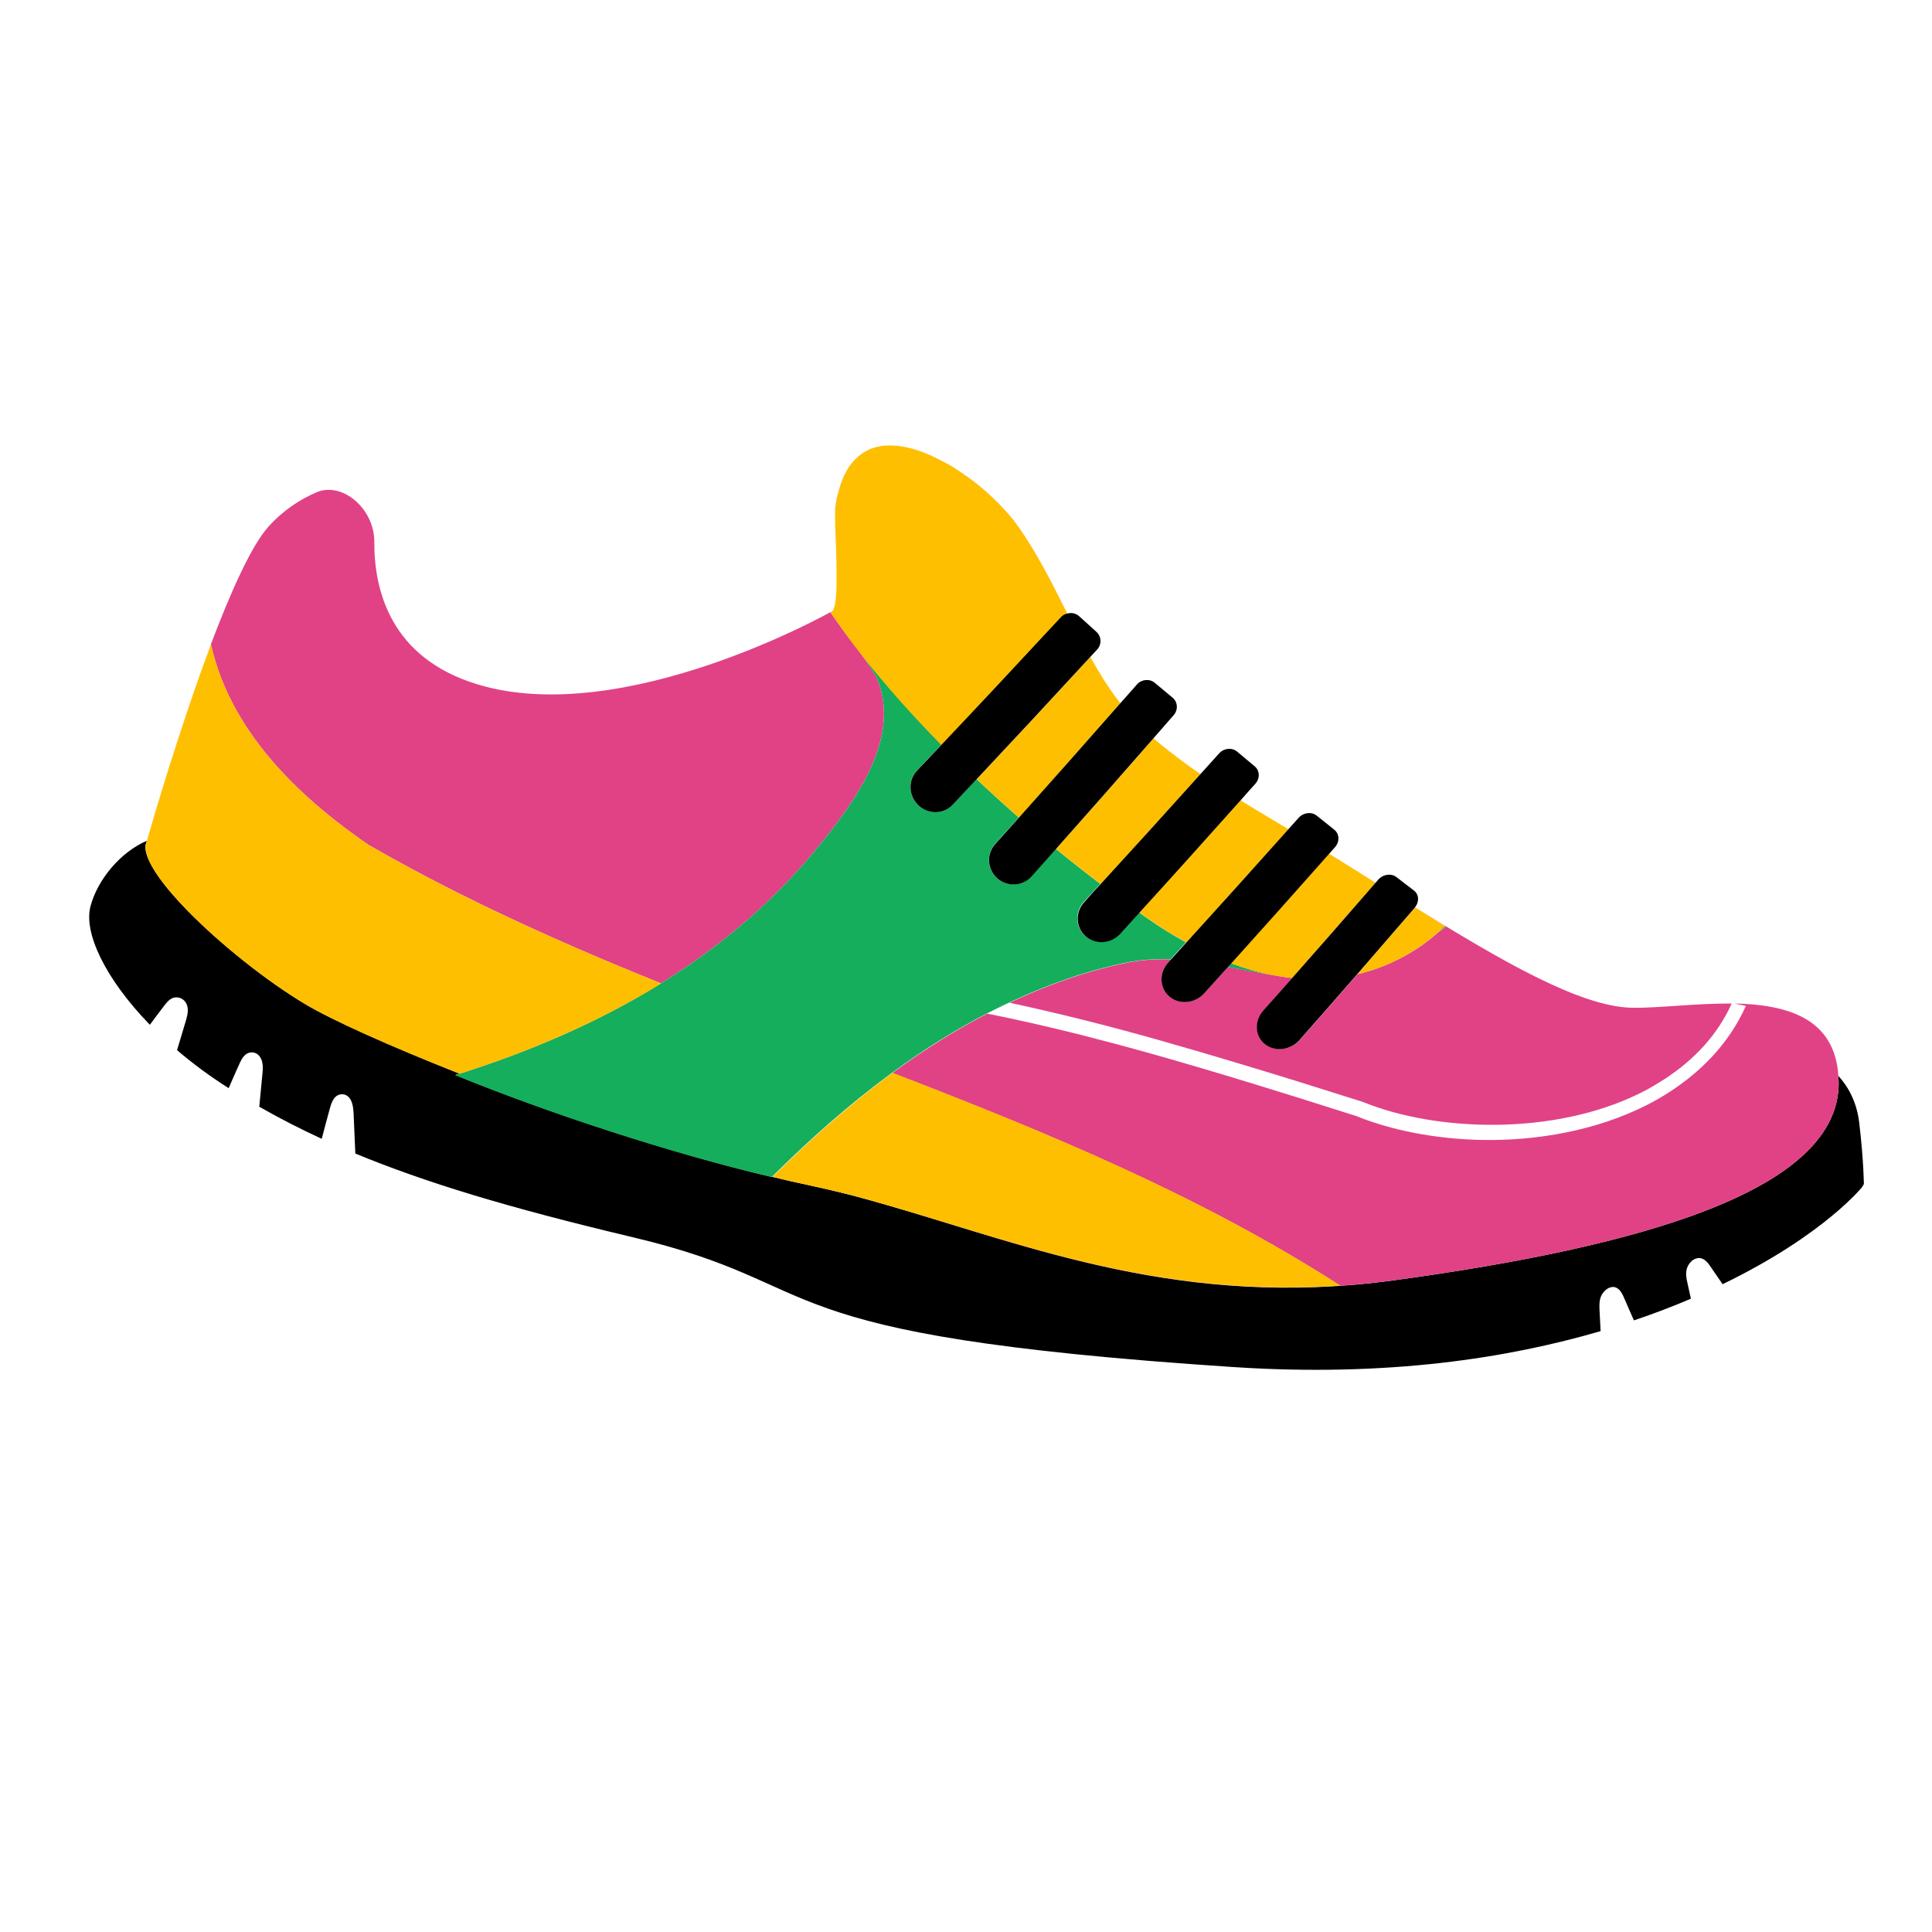 <svg xmlns="http://www.w3.org/2000/svg" xmlns:xlink="http://www.w3.org/1999/xlink" width="1080" zoomAndPan="magnify" viewBox="0 0 810 810" height="1080" preserveAspectRatio="xMidYMid meet" version="1.0"><defs><clipPath id="id1"><path d="M 37 352 L 782 352 L 782 575 L 37 575 Z M 37 352 " clip-rule="nonzero"/></clipPath><clipPath id="id2"><path d="M 203.332 71.484 L 809.824 451.098 L 606.094 776.594 L -0.402 396.984 Z M 203.332 71.484 " clip-rule="nonzero"/></clipPath><clipPath id="id3"><path d="M 809.992 451.203 L 203.5 71.59 L -0.234 397.09 L 606.262 776.699 Z M 809.992 451.203 " clip-rule="nonzero"/></clipPath><clipPath id="id4"><path d="M 61 195 L 771 195 L 771 540 L 61 540 Z M 61 195 " clip-rule="nonzero"/></clipPath><clipPath id="id5"><path d="M 203.332 71.484 L 809.824 451.098 L 606.094 776.594 L -0.402 396.984 Z M 203.332 71.484 " clip-rule="nonzero"/></clipPath><clipPath id="id6"><path d="M 809.992 451.203 L 203.5 71.59 L -0.234 397.09 L 606.262 776.699 Z M 809.992 451.203 " clip-rule="nonzero"/></clipPath><clipPath id="id7"><path d="M 190 187 L 606 187 L 606 494 L 190 494 Z M 190 187 " clip-rule="nonzero"/></clipPath><clipPath id="id8"><path d="M 203.332 71.484 L 809.824 451.098 L 606.094 776.594 L -0.402 396.984 Z M 203.332 71.484 " clip-rule="nonzero"/></clipPath><clipPath id="id9"><path d="M 809.992 451.203 L 203.5 71.59 L -0.234 397.09 L 606.262 776.699 Z M 809.992 451.203 " clip-rule="nonzero"/></clipPath><clipPath id="id10"><path d="M 60 186 L 606 186 L 606 540 L 60 540 Z M 60 186 " clip-rule="nonzero"/></clipPath><clipPath id="id11"><path d="M 203.332 71.484 L 809.824 451.098 L 606.094 776.594 L -0.402 396.984 Z M 203.332 71.484 " clip-rule="nonzero"/></clipPath><clipPath id="id12"><path d="M 809.992 451.203 L 203.5 71.59 L -0.234 397.09 L 606.262 776.699 Z M 809.992 451.203 " clip-rule="nonzero"/></clipPath><clipPath id="id13"><path d="M 381 257 L 595 257 L 595 440 L 381 440 Z M 381 257 " clip-rule="nonzero"/></clipPath><clipPath id="id14"><path d="M 203.332 71.484 L 809.824 451.098 L 606.094 776.594 L -0.402 396.984 Z M 203.332 71.484 " clip-rule="nonzero"/></clipPath><clipPath id="id15"><path d="M 809.992 451.203 L 203.5 71.59 L -0.234 397.09 L 606.262 776.699 Z M 809.992 451.203 " clip-rule="nonzero"/></clipPath></defs><g clip-path="url(#id1)"><g clip-path="url(#id2)"><g clip-path="url(#id3)"><path fill="#000000" d="M 37.91 380.09 C 35.094 390.953 43.805 410.016 62.82 429.645 C 64.723 427.094 66.652 424.5 68.598 421.98 C 69.668 420.566 70.793 419.062 72.414 418.422 C 74.039 417.785 76.285 418.211 77.633 419.973 C 79.355 422.215 78.719 425.188 78.051 427.527 C 76.801 431.773 75.48 436.035 74.23 440.281 C 80.613 445.746 87.84 451.129 95.867 456.215 C 97.273 452.988 98.652 449.805 100.105 446.605 C 100.879 444.883 101.68 443.113 103.09 442.035 C 104.5 440.957 106.727 440.82 108.312 442.301 C 110.324 444.176 110.328 447.301 110.055 449.891 C 109.625 454.586 109.152 459.258 108.699 464 C 117.457 468.992 126.039 473.383 134.887 477.449 C 135.953 473.398 137.02 469.344 138.133 465.316 C 138.641 463.43 139.176 461.496 140.406 460.121 C 141.633 458.742 143.781 458.25 145.516 459.395 C 147.703 460.887 148.098 464.078 148.242 466.68 C 148.492 472.355 148.723 477.953 148.969 483.625 C 177.898 495.543 211.609 505.977 265.582 518.789 C 351.324 539.168 312.883 559.676 517.07 573.145 C 581.965 577.41 632.531 569.332 671.062 558.078 C 670.926 555.168 670.758 552.305 670.617 549.398 C 670.52 547.496 670.449 545.555 671.199 543.57 C 671.969 541.66 673.875 539.789 675.898 539.586 C 678.488 539.367 679.824 541.734 680.746 543.781 C 682.18 547.07 683.57 550.332 685.031 553.574 C 693.637 550.688 701.633 547.598 708.91 544.488 C 708.426 542.227 707.918 540.008 707.434 537.742 C 707.023 535.953 706.668 534.074 707.16 532.113 C 707.652 530.156 709.277 528.047 711.355 527.566 C 713.957 526.93 715.703 528.941 716.949 530.762 C 718.707 533.336 720.453 535.836 722.211 538.41 C 765.652 517.352 781.438 496.824 781.438 496.824 C 781.438 496.824 781.441 487.324 779.504 470.848 C 778.41 461.148 774.105 454.715 770.746 451.078 C 770.801 451.973 770.852 452.863 770.879 453.801 C 771.215 499.066 688.289 522.633 584.027 536.828 C 496.246 548.77 432.582 522.773 372.516 505.41 C 370.09 504.688 367.676 504.039 365.293 503.344 C 364.09 503.016 362.84 502.664 361.633 502.34 C 358.34 501.441 355.086 500.57 351.82 499.816 C 351.297 499.672 350.75 499.57 350.227 499.43 C 346.555 498.539 342.855 497.695 339.176 496.926 C 339.129 496.898 339.059 496.914 338.969 496.859 C 334.098 495.832 329.051 494.699 323.855 493.406 C 323.828 493.453 323.828 493.453 323.758 493.469 C 282.484 483.758 231.305 467.172 190.965 450.691 C 191.562 450.512 192.121 450.309 192.676 450.105 C 163.207 438.469 139.078 427.594 128.027 420.984 C 112.227 411.582 92.605 396.055 78.668 381.812 C 67.836 370.742 60.453 360.418 60.988 354.379 C 60.988 354.379 61.027 354.219 61.121 353.969 C 61.148 353.926 61.129 353.855 61.188 353.766 C 61.262 353.445 61.395 353.039 61.539 352.516 C 50.59 357.188 40.844 368.746 37.91 380.09 Z M 37.91 380.09 " fill-opacity="1" fill-rule="nonzero"/></g></g></g><g clip-path="url(#id4)"><g clip-path="url(#id5)"><g clip-path="url(#id6)"><path fill="#e04285" d="M 576.762 370.125 C 571.566 366.875 566.359 363.551 561.004 360.262 C 566.312 363.523 571.551 366.801 576.762 370.125 Z M 424.613 217.633 C 418.207 209.762 408.984 201.598 399.133 195.613 C 409.012 201.555 418.234 209.719 424.613 217.633 Z M 83.734 283.094 C 73.035 313.305 63.969 344.23 61.621 352.383 C 63.941 344.273 73.008 313.348 83.734 283.094 Z M 86.059 276.641 C 85.496 278.129 85.004 279.598 84.441 281.086 C 85.004 279.598 85.523 278.082 86.059 276.641 Z M 83.734 283.094 C 83.961 282.438 84.215 281.738 84.441 281.086 C 84.215 281.738 83.988 282.395 83.734 283.094 Z M 88.43 270.215 C 87.641 272.355 86.879 274.453 86.086 276.598 C 86.848 274.5 87.641 272.355 88.43 270.215 Z M 112.574 220.773 C 118.918 213.77 125.953 209.285 132.715 206.406 C 143.523 201.766 156.992 213.324 156.922 227.137 C 156.848 247.809 163.91 275.77 199.918 286.844 C 261.219 305.656 348.078 256.723 348.773 256.301 C 348.773 256.301 348.406 256.5 348.137 256.637 C 351.836 262.078 356.289 268.176 361.445 274.715 C 364.57 279.309 367.16 283.195 367.562 284.121 C 378.551 309.82 357.484 337.219 342.793 355.305 C 326.516 375.34 307.605 391.949 286.992 405.898 C 283.723 408.086 280.441 410.199 277.113 412.285 C 261.121 405.832 245.242 399.203 229.52 392.121 C 204.02 380.699 178.898 368.285 154.449 354.207 C 129.988 337.305 97.262 309.828 88.41 270.145 C 96.641 248.383 105.34 228.812 112.574 220.773 Z M 338.941 496.902 C 338.988 496.93 339.059 496.914 339.145 496.969 C 339.059 496.914 339.016 496.887 338.941 496.902 C 334.07 495.879 329.023 494.742 323.828 493.453 C 329.051 494.699 334.07 495.879 338.941 496.902 Z M 561.324 539.047 C 485.051 544.152 427.266 521.285 372.488 505.453 C 427.246 521.215 485.09 543.992 561.324 539.047 Z M 561.324 539.047 C 561.512 539.039 561.695 539.035 561.883 539.031 C 561.723 538.992 561.539 538.996 561.324 539.047 Z M 404.84 429.883 C 407.805 428.184 410.875 426.609 413.926 424.961 C 426.332 427.457 439.051 430.328 452.445 433.688 C 462.172 436.156 472.203 438.82 482.52 441.719 C 508.824 449.109 537.262 457.898 568.656 467.922 C 582.914 473.723 601.426 477.52 620.961 477.918 C 644.363 478.402 669.312 473.973 690.281 463.371 C 696.902 460.035 702.73 456.203 708.059 451.996 C 718.695 443.516 726.766 433.363 731.969 421.723 C 730.027 421.301 728.836 421.047 727.145 420.723 C 749.031 421.18 769.172 426.676 770.746 451.078 C 770.801 451.973 770.852 452.863 770.879 453.801 C 771.215 499.066 688.289 522.633 584.027 536.828 C 576.465 537.855 569.117 538.531 561.883 539.031 C 502.906 501.137 438.855 474.777 374.152 449.848 C 377.668 447.266 381.199 444.758 384.816 442.301 C 391.254 437.992 397.906 433.82 404.84 429.883 Z M 688.254 457.996 C 651.5 476.492 601.754 474.355 571.691 462.098 C 571.602 462.043 571.531 462.059 571.441 462.004 C 553.719 456.367 536.953 451.145 520.922 446.32 C 497.113 439.145 475 432.785 454.176 427.594 C 443.582 424.949 433.312 422.566 423.277 420.395 C 438.992 413.004 455.496 407.086 472.418 403.641 C 478.793 402.359 484.938 402.035 490.938 402.234 C 490.52 402.707 490.125 403.137 489.707 403.609 C 485.824 407.863 486.117 414.238 490.328 417.793 C 494.535 421.344 501.059 420.707 504.926 416.387 C 508.504 412.434 511.773 408.777 514.902 405.344 C 521.02 406.535 527.148 407.797 533.312 408.711 C 536.199 409.293 539.051 409.727 541.824 409.992 C 538.18 414.148 534.258 418.559 529.805 423.617 C 525.906 427.984 526.188 434.289 530.434 437.684 C 534.68 441.078 541.199 440.254 545.094 435.887 C 554.711 424.926 561.945 416.699 569.129 408.445 C 585.965 404.453 597.48 395.844 603.254 390.629 C 605.309 389.402 606.348 388.523 605.82 388.191 C 601.746 385.699 597.562 383.082 593.309 380.484 C 593.309 380.484 593.309 380.484 593.34 380.438 C 630.129 403.281 662.562 421.926 683.832 422.488 C 694.676 422.777 710.684 420.598 726.02 420.754 C 720.297 433.422 710.73 444.105 697.668 452.547 C 694.609 454.492 691.566 456.328 688.254 457.996 Z M 128.043 421.055 C 139.051 427.641 163.18 438.512 192.691 450.18 C 163.18 438.512 139.051 427.641 128.043 421.055 C 116.215 414.02 102.199 403.527 90.059 392.684 C 102.199 403.527 116.215 414.02 128.043 421.055 Z M 90.031 392.727 C 85.965 389.141 82.145 385.461 78.656 381.93 C 82.188 385.488 85.992 389.098 90.031 392.727 Z M 90.031 392.727 " fill-opacity="1" fill-rule="nonzero"/></g></g></g><g clip-path="url(#id7)"><g clip-path="url(#id8)"><g clip-path="url(#id9)"><path fill="#14ae5c" d="M 350.273 212.117 C 350.566 210.277 350.922 208.539 351.309 206.941 C 350.848 208.555 350.523 210.25 350.273 212.117 C 350.238 212.465 350.195 212.926 350.168 213.461 C 350.152 212.898 350.195 212.438 350.273 212.117 Z M 366.68 187.566 C 364.664 188.145 362.805 189.062 361.051 190.297 C 362.805 189.062 364.664 188.145 366.68 187.566 Z M 561.031 360.219 C 559.801 359.449 558.496 358.691 557.219 357.895 C 558.453 358.664 559.758 359.418 561.031 360.219 Z M 192.648 450.152 C 222.125 440.828 250.859 428.59 277.113 412.285 C 280.441 410.199 283.723 408.086 286.992 405.898 C 307.605 391.949 326.543 375.297 342.793 355.305 C 357.484 337.219 378.551 309.82 367.562 284.121 C 367.16 283.195 364.57 279.309 361.445 274.715 C 370.367 286 381.465 298.707 394.699 312.203 C 391.453 315.629 388.055 319.203 384.391 323.102 C 380.598 327.102 380.84 333.57 384.957 337.559 C 389.078 341.547 395.531 341.414 399.348 337.367 C 402.984 333.516 406.289 330 409.434 326.637 C 415.016 331.91 420.891 337.301 427.109 342.73 C 423.996 346.234 420.73 349.891 417.152 353.844 C 413.438 358.02 413.82 364.449 418.035 368.191 C 422.246 371.934 428.75 371.527 432.492 367.309 C 436.152 363.223 439.504 359.434 442.645 355.883 C 448.59 360.77 454.84 365.664 461.32 370.578 C 459.125 373.004 456.832 375.492 454.387 378.129 C 450.555 382.293 450.781 388.688 454.949 392.398 C 459.117 396.113 465.648 395.664 469.461 391.43 C 472.355 388.273 474.996 385.328 477.551 382.516 C 478.684 383.348 479.773 384.152 480.934 384.941 C 486.508 388.855 491.949 392.199 497.203 395.062 C 495.164 397.34 493.027 399.68 490.734 402.168 C 484.734 401.969 478.59 402.293 472.211 403.574 C 455.293 407.02 438.785 412.938 423.074 420.328 C 419.945 421.805 416.789 423.324 413.695 424.941 C 410.625 426.516 407.574 428.16 404.609 429.863 C 397.676 433.797 390.977 437.941 384.586 442.281 C 380.969 444.734 377.438 447.246 373.922 449.828 C 355.852 463.039 339.281 477.863 323.598 493.43 C 323.57 493.473 323.57 493.473 323.5 493.488 C 282.227 483.781 231.047 467.195 190.703 450.711 C 191.535 450.559 192.094 450.355 192.648 450.152 Z M 348.18 256.664 C 348.449 256.527 348.816 256.328 348.816 256.328 C 348.816 256.328 348.449 256.527 348.18 256.664 Z M 605.707 388.18 C 601.629 385.691 597.449 383.074 593.195 380.473 C 597.449 383.074 601.629 385.691 605.707 388.18 Z M 533.242 408.727 C 527.035 407.785 520.945 406.551 514.832 405.359 C 515.277 404.84 515.77 404.352 516.188 403.879 C 522.156 406.082 527.836 407.676 533.242 408.727 Z M 354.039 199.148 C 353.633 199.996 353.27 200.871 352.902 201.746 C 352.754 202.082 352.648 202.445 352.473 202.828 C 352.02 204.137 351.613 205.477 351.262 206.914 C 351.59 205.707 351.887 204.547 352.246 203.48 C 352.312 203.277 352.406 203.031 352.473 202.828 C 352.578 202.465 352.727 202.129 352.875 201.793 C 353.223 200.844 353.617 199.926 354.023 199.078 C 354.145 198.785 354.34 198.477 354.461 198.184 C 355.008 197.117 355.598 196.078 356.289 195.164 C 356.289 195.164 356.262 195.207 356.262 195.207 C 355.641 196.105 355.078 197.102 354.488 198.141 C 354.34 198.477 354.191 198.812 354.039 199.148 Z M 603.137 390.617 C 604.164 389.668 605.062 388.82 605.707 388.18 C 606.234 388.512 605.191 389.391 603.137 390.617 Z M 603.137 390.617 " fill-opacity="1" fill-rule="nonzero"/></g></g></g><g clip-path="url(#id10)"><g clip-path="url(#id11)"><g clip-path="url(#id12)"><path fill="#ffbf01" d="M 605.75 388.207 C 601.672 385.719 597.492 383.102 593.266 380.457 C 593.238 380.5 593.211 380.543 593.184 380.586 C 584.785 390.289 578.27 397.859 571.949 405.121 C 571 406.246 570.008 407.34 569.059 408.465 C 585.891 404.469 597.406 395.859 603.184 390.645 C 604.207 389.695 605.062 388.82 605.75 388.207 Z M 481.141 385.004 C 479.977 384.219 478.891 383.414 477.758 382.582 C 493.391 365.332 503.996 353.578 520.129 335.535 C 520.566 335.812 521.008 336.086 521.449 336.363 C 524.75 338.43 528.062 340.379 531.391 342.398 C 534.32 344.176 537.281 345.906 540.172 347.652 C 523.562 366.254 513.141 377.816 497.406 395.125 C 492.109 392.238 486.711 388.922 481.141 385.004 Z M 541.727 410.051 C 538.977 409.742 536.172 409.336 533.215 408.773 C 527.809 407.719 522.129 406.125 516.145 403.852 C 530.488 387.879 540.812 376.375 557.148 357.91 C 558.426 358.711 559.684 359.438 560.961 360.234 C 566.242 363.539 571.523 366.848 576.719 370.098 C 562.637 386.234 553.645 396.488 541.934 409.816 C 541.879 409.902 541.781 409.965 541.727 410.051 Z M 442.777 355.969 C 457.691 339.184 468.328 327.082 483.641 309.57 C 489.504 314.59 495.656 319.238 501.977 323.625 C 502.391 323.941 502.875 324.246 503.316 324.523 C 487.695 341.844 477.203 353.422 461.48 370.617 C 454.973 365.746 448.75 360.809 442.777 355.969 Z M 462.586 284.684 C 464.816 288.164 467.148 291.586 469.703 294.84 C 453.539 313.23 442.676 325.496 427.199 342.785 C 420.977 337.359 415.105 331.965 409.523 326.691 C 426.629 308.465 438.234 295.988 457.148 275.457 C 458.883 278.562 460.684 281.652 462.586 284.684 Z M 348.18 256.664 C 348.449 256.527 348.816 256.328 348.816 256.328 C 349.016 256.207 349.254 255.926 349.402 255.59 C 349.43 255.547 349.441 255.43 349.469 255.387 C 349.645 255.008 349.762 254.527 349.934 253.961 C 349.945 253.844 350 253.758 350.012 253.641 C 350.148 252.93 350.242 252.191 350.375 251.293 C 350.465 250.371 350.539 249.371 350.621 248.262 C 350.633 248.145 350.617 248.074 350.625 247.957 C 350.684 246.891 350.723 245.75 350.719 244.582 C 350.719 244.582 350.746 244.539 350.703 244.512 C 350.73 242.016 350.711 239.305 350.676 236.523 C 350.688 236.41 350.672 236.336 350.684 236.223 C 350.648 233.441 350.523 230.605 350.434 227.91 C 350.391 226.414 350.32 224.961 350.266 223.578 C 350.262 223.391 350.258 223.203 350.25 223.016 C 350.246 222.828 350.223 222.57 350.219 222.383 C 350.16 220.812 350.117 219.316 350.125 218.031 C 350.113 216.188 350.098 214.645 350.141 213.504 C 350.168 212.969 350.211 212.508 350.246 212.16 C 350.539 210.32 350.895 208.582 351.309 206.941 C 352.523 202.062 354.23 198.164 356.336 195.191 C 356.984 194.25 357.695 193.406 358.469 192.664 C 358.703 192.383 359.004 192.199 359.211 191.965 C 359.703 191.473 360.238 191.012 360.789 190.621 C 360.887 190.559 360.969 190.426 361.07 190.367 C 361.293 190.203 361.535 190.109 361.762 189.941 C 362.285 189.598 362.781 189.293 363.348 188.973 C 363.719 188.777 364.059 188.621 364.402 188.469 C 364.914 188.238 365.496 187.988 366.027 187.828 C 366.242 187.781 366.438 187.66 366.652 187.609 C 366.797 187.578 366.914 187.586 367.012 187.527 C 368.328 187.188 369.66 186.918 371.07 186.816 C 371.328 186.797 371.559 186.816 371.816 186.797 C 373.273 186.727 374.785 186.754 376.332 186.922 C 378.617 187.188 380.949 187.668 383.332 188.363 C 385.715 189.059 388.121 190.012 390.516 191.082 C 391.699 191.637 392.926 192.223 394.125 192.848 C 394.211 192.902 394.301 192.961 394.344 192.988 C 396.023 193.73 397.547 194.625 399.16 195.57 C 399.203 195.598 399.289 195.652 399.336 195.68 C 401.402 196.977 403.461 198.387 405.492 199.84 C 406.078 200.27 406.668 200.699 407.301 201.156 C 409.172 202.574 411.012 204.031 412.758 205.555 C 412.906 205.707 413.125 205.844 413.273 206 C 415.168 207.676 416.941 209.34 418.621 211.062 C 419.066 211.523 419.512 211.988 419.957 212.449 C 421.59 214.148 423.152 215.859 424.57 217.605 C 424.613 217.633 424.613 217.633 424.629 217.707 C 425.512 218.746 426.203 219.793 426.965 220.824 C 427.176 221.078 427.383 221.332 427.523 221.602 C 428.77 223.422 429.973 225.219 431.164 227.129 C 434.668 232.691 437.887 238.508 440.918 244.332 C 442.949 248.238 444.945 252.188 446.902 256.109 C 447.117 256.547 447.316 256.918 447.527 257.359 C 446.527 257.59 445.602 257.992 444.848 258.805 C 424.336 280.91 412.473 293.598 394.707 312.391 C 381.426 298.867 370.328 286.16 361.449 274.902 C 356.375 268.23 351.879 262.105 348.18 256.664 Z M 561.957 539.012 C 485.352 544.156 427.406 521.254 372.516 505.41 C 370.09 504.688 367.676 504.039 365.293 503.344 C 364.09 503.016 362.84 502.664 361.633 502.34 C 358.34 501.441 355.086 500.57 351.82 499.816 C 351.297 499.672 350.75 499.57 350.227 499.43 C 346.555 498.539 342.855 497.695 339.176 496.926 C 339.129 496.898 339.059 496.914 338.969 496.859 C 334.098 495.832 329.051 494.699 323.855 493.406 C 339.586 477.871 356.152 463.043 374.18 449.805 C 438.883 474.73 502.938 501.09 561.957 539.012 Z M 88.457 270.172 C 97.305 309.855 130.031 337.332 154.492 354.234 C 178.898 368.285 204.02 380.699 229.562 392.148 C 245.312 399.188 261.168 405.859 277.156 412.312 C 250.859 428.59 222.125 440.828 192.691 450.18 C 163.223 438.539 139.094 427.668 128.043 421.055 C 112.242 411.656 92.621 396.125 78.684 381.887 C 67.852 370.812 60.469 360.492 61.004 354.449 C 61.004 354.449 61.07 354.246 61.137 354.043 C 61.164 353.996 61.176 353.883 61.203 353.84 C 61.281 353.52 61.414 353.109 61.555 352.59 C 61.555 352.59 61.582 352.543 61.582 352.543 C 61.609 352.5 61.594 352.43 61.621 352.383 C 64.297 343.023 75.727 304.016 88.43 270.215 C 88.43 270.215 88.457 270.172 88.457 270.172 Z M 88.457 270.172 " fill-opacity="1" fill-rule="nonzero"/></g></g></g><g clip-path="url(#id13)"><g clip-path="url(#id14)"><g clip-path="url(#id15)"><path fill="#000000" d="M 385.004 337.586 C 389.121 341.574 395.574 341.441 399.395 337.395 C 403.031 333.543 406.332 330.027 409.477 326.664 C 426.586 308.438 438.191 295.961 457.105 275.43 C 458.043 274.422 458.98 273.414 459.973 272.32 C 462 270.156 461.805 266.844 459.66 264.891 C 456.762 262.277 455.328 260.949 452.43 258.34 C 451.055 257.109 449.242 256.773 447.566 257.199 C 446.566 257.43 445.641 257.832 444.887 258.645 C 424.371 280.75 412.512 293.438 394.746 312.23 C 391.5 315.656 388.098 319.23 384.434 323.129 C 380.613 327.176 380.898 333.668 385.004 337.586 Z M 461.48 370.617 C 477.203 353.422 487.738 341.871 503.316 324.523 C 505.773 321.77 508.359 318.91 511.125 315.863 C 513.137 313.625 516.527 313.297 518.684 315.137 C 521.621 317.59 523.066 318.801 526.004 321.25 C 528.188 323.047 528.34 326.328 526.301 328.609 C 524.105 331.035 522.066 333.316 520.102 335.578 C 503.969 353.621 493.406 365.402 477.727 382.625 C 475.172 385.438 472.488 388.355 469.637 391.539 C 465.781 395.746 459.25 396.195 455.125 392.512 C 450.957 388.797 450.703 382.449 454.562 378.242 C 456.949 375.504 459.242 373.016 461.48 370.617 Z M 490.938 402.234 C 493.156 399.762 495.324 397.379 497.406 395.125 C 513.141 377.816 523.562 366.254 540.172 347.652 C 541.555 346.125 542.965 344.559 544.43 342.898 C 546.469 340.621 549.844 340.219 552.055 341.973 C 555.004 344.309 556.449 345.52 559.398 347.855 C 561.609 349.605 561.719 352.863 559.723 355.168 C 558.883 356.117 558.074 357.02 557.238 357.965 C 540.902 376.43 530.551 387.977 516.23 403.906 C 515.812 404.379 515.293 404.914 514.875 405.387 C 511.789 408.848 508.504 412.434 504.898 416.43 C 501.031 420.754 494.461 421.363 490.301 417.836 C 486.09 414.281 485.84 407.934 489.68 403.656 C 490.125 403.137 490.52 402.707 490.938 402.234 Z M 541.727 410.051 C 541.781 409.965 541.879 409.902 541.934 409.816 C 553.691 396.516 562.68 386.262 576.719 370.098 C 577.109 369.668 577.43 369.254 577.82 368.824 C 579.816 366.52 583.246 366.031 585.441 367.711 C 588.371 369.973 589.875 371.098 592.805 373.363 C 594.957 375.016 595.102 378.109 593.223 380.43 C 593.223 380.43 593.223 380.43 593.195 380.473 C 593.168 380.516 593.141 380.559 593.113 380.605 C 584.711 390.305 578.199 397.875 571.875 405.137 C 570.926 406.262 569.938 407.355 568.988 408.48 C 561.773 416.777 554.543 425.004 544.953 435.922 C 541.098 440.312 534.508 441.156 530.289 437.719 C 526.043 434.324 525.836 428 529.66 423.652 C 534.156 418.621 538.082 414.211 541.727 410.051 Z M 427.199 342.785 C 442.676 325.496 453.566 313.184 469.703 294.84 C 471.926 292.367 474.184 289.734 476.645 286.984 C 478.582 284.766 481.973 284.434 484.176 286.301 C 487.156 288.781 488.648 290.02 491.582 292.473 C 493.812 294.297 494.008 297.605 492.066 299.824 C 489.051 303.27 486.246 306.48 483.594 309.543 C 468.285 327.055 457.645 339.156 442.73 355.938 C 439.562 359.535 436.238 363.277 432.578 367.363 C 428.836 371.582 422.336 371.988 418.121 368.246 C 413.91 364.504 413.453 358.09 417.238 353.898 C 420.816 349.945 424.086 346.293 427.199 342.785 Z M 427.199 342.785 " fill-opacity="1" fill-rule="nonzero"/></g></g></g></svg>